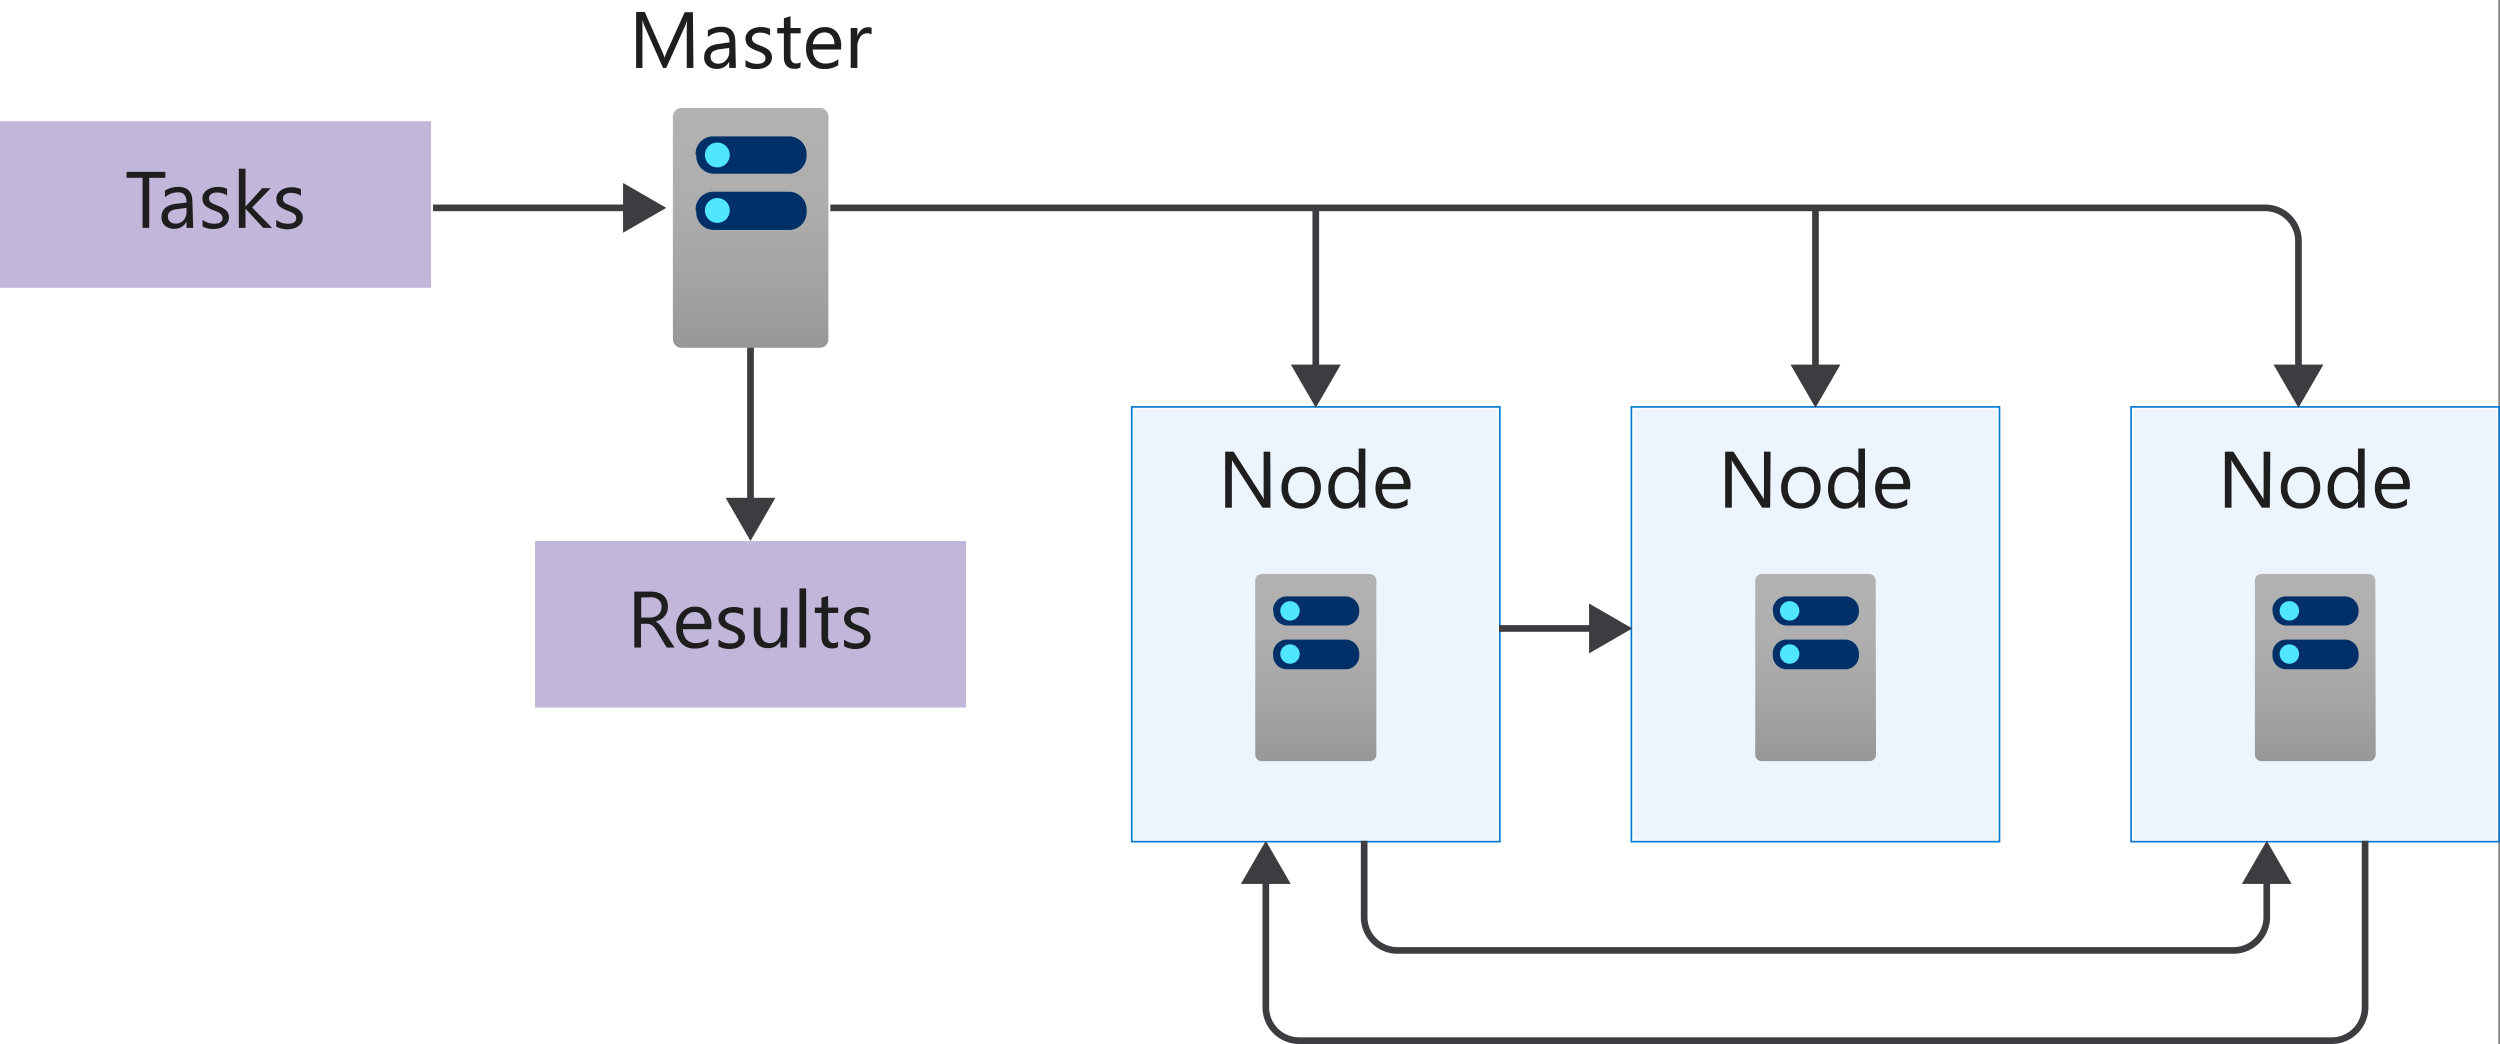 <svg xmlns="http://www.w3.org/2000/svg" xmlns:xlink="http://www.w3.org/1999/xlink" viewBox="0 0 375.25 156.7">
  <rect x="0" y="0" width="375.25" height="156.7" fill="#808080" stroke="none"/>
  <defs>
    <linearGradient id="linear-gradient" x1="197.5" y1="490.2" x2="197.5" y2="462.2" gradientTransform="matrix(1, 0, 0, -1, 0, 576.4)" gradientUnits="userSpaceOnUse">
      <stop offset="0" stop-color="#b3b2b3"/>
      <stop offset="0.38" stop-color="#afaeaf"/>
      <stop offset="0.76" stop-color="#a2a2a2"/>
      <stop offset="1" stop-color="#979797"/>
    </linearGradient>
    <linearGradient id="linear-gradient-2" x1="272.5" y1="490.2" x2="272.5" y2="462.2" xlink:href="#linear-gradient"/>
    <linearGradient id="linear-gradient-3" x1="347.5" y1="490.2" x2="347.5" y2="462.2" xlink:href="#linear-gradient"/>
    <linearGradient id="linear-gradient-4" x1="112.65" y1="560.2" x2="112.65" y2="524.2" xlink:href="#linear-gradient"/>
  </defs>
  <g id="Shapes">
    <rect width="375" height="156.7" fill="#fff"/>
    <g>
      <rect x="170.13" y="61.33" width="54.75" height="64.75" fill="#fff"/>
      <rect x="170.13" y="61.33" width="54.75" height="64.75" fill="#83b9f9" opacity="0.15"/>
      <path d="M224.75,61.45V126h-54.5V61.45h54.5m.25-.25H170v65h55v-65Z" fill="#fff"/>
      <path d="M225,61.2v65H170v-65h55m.25-.25h-55.5v65.5h55.5V61Z" fill="#0078d4"/>
    </g>
    <g>
      <path d="M206.59,113.25a1,1,0,0,1-1.05,1H189.46a1,1,0,0,1-1.05-1V87.15a1,1,0,0,1,1.05-1h16.08a1,1,0,0,1,1.05,1Z" fill="url(#linear-gradient)"/>
      <path d="M191.09,98.17A2.09,2.09,0,0,1,193,96h9.08a2.1,2.1,0,0,1,1.94,2.19h0a2.08,2.08,0,0,1-1.87,2.27h-9.11a2.06,2.06,0,0,1-1.94-2.17Z" fill="#003067"/>
      <path d="M191.09,91.69A2.07,2.07,0,0,1,193,89.52h9.08a2.08,2.08,0,0,1,1.94,2.17h0a2.11,2.11,0,0,1-1.94,2.2h-9a2.1,2.1,0,0,1-1.94-2.2Z" fill="#003067"/>
      <circle cx="193.63" cy="91.69" r="1.46" fill="#50e6ff"/>
      <circle cx="193.63" cy="98.17" r="1.46" fill="#50e6ff"/>
    </g>
    <g>
      <rect x="245.13" y="61.33" width="54.75" height="64.75" fill="#fff"/>
      <rect x="245.13" y="61.33" width="54.75" height="64.75" fill="#83b9f9" opacity="0.15"/>
      <path d="M299.75,61.45V126h-54.5V61.45h54.5m.25-.25H245v65h55v-65Z" fill="#fff"/>
      <path d="M300,61.2v65H245v-65h55m.25-.25h-55.5v65.5h55.5V61Z" fill="#0078d4"/>
    </g>
    <g>
      <path d="M281.59,113.25a1,1,0,0,1-1,1H264.46a1,1,0,0,1-1-1V87.15a1,1,0,0,1,1-1h16.08a1,1,0,0,1,1,1Z" fill="url(#linear-gradient-2)"/>
      <path d="M266.09,98.17A2.09,2.09,0,0,1,268,96h9.08a2.1,2.1,0,0,1,1.94,2.19h0a2.08,2.08,0,0,1-1.87,2.27h-9.11a2.06,2.06,0,0,1-1.94-2.17Z" fill="#003067"/>
      <path d="M266.09,91.69A2.07,2.07,0,0,1,268,89.52h9.08a2.08,2.08,0,0,1,1.94,2.17h0a2.11,2.11,0,0,1-1.94,2.2h-9a2.1,2.1,0,0,1-1.94-2.2Z" fill="#003067"/>
      <circle cx="268.63" cy="91.69" r="1.46" fill="#50e6ff"/>
      <circle cx="268.63" cy="98.17" r="1.46" fill="#50e6ff"/>
    </g>
    <g>
      <rect x="320.13" y="61.33" width="54.75" height="64.75" fill="#fff"/>
      <rect x="320.13" y="61.33" width="54.75" height="64.75" fill="#83b9f9" opacity="0.15"/>
      <path d="M374.75,61.45V126h-54.5V61.45h54.5m.25-.25H320v65h55v-65Z" fill="#fff"/>
      <path d="M375,61.2v65H320v-65h55m.25-.25h-55.5v65.5h55.5V61Z" fill="#0078d4"/>
    </g>
    <g>
      <path d="M356.59,113.25a1,1,0,0,1-1,1H339.46a1,1,0,0,1-1-1V87.15a1,1,0,0,1,1-1h16.08a1,1,0,0,1,1,1Z" fill="url(#linear-gradient-3)"/>
      <path d="M341.09,98.17A2.09,2.09,0,0,1,343,96h9.08a2.1,2.1,0,0,1,1.94,2.19h0a2.08,2.08,0,0,1-1.87,2.27h-9.11a2.06,2.06,0,0,1-1.94-2.17Z" fill="#003067"/>
      <path d="M341.09,91.69A2.07,2.07,0,0,1,343,89.52h9.08a2.08,2.08,0,0,1,1.94,2.17h0a2.11,2.11,0,0,1-1.94,2.2h-9a2.1,2.1,0,0,1-1.94-2.2Z" fill="#003067"/>
      <circle cx="343.63" cy="91.69" r="1.46" fill="#50e6ff"/>
      <circle cx="343.63" cy="98.17" r="1.46" fill="#50e6ff"/>
    </g>
    <g>
      <path d="M124.63,31.2H340a5,5,0,0,1,5,5V55.82" fill="none" stroke="#3c3c41" stroke-miterlimit="10"/>
      <polygon points="341.26 54.73 345 61.2 348.74 54.73 341.26 54.73" fill="#3c3c41"/>
    </g>
    <g>
      <line x1="272.5" y1="31.2" x2="272.5" y2="55.82" fill="none" stroke="#3c3c41" stroke-miterlimit="10"/>
      <polygon points="268.76 54.73 272.5 61.2 276.24 54.73 268.76 54.73" fill="#3c3c41"/>
    </g>
    <g>
      <line x1="197.5" y1="31.2" x2="197.5" y2="55.82" fill="none" stroke="#3c3c41" stroke-miterlimit="10"/>
      <polygon points="193.76 54.73 197.5 61.2 201.24 54.73 193.76 54.73" fill="#3c3c41"/>
    </g>
    <g>
      <path d="M204.76,126.2v11.46a5,5,0,0,0,5,5H335.24a5,5,0,0,0,5-5v-6.08" fill="none" stroke="#3c3c41" stroke-miterlimit="10"/>
      <polygon points="343.98 132.68 340.24 126.2 336.5 132.68 343.98 132.68" fill="#3c3c41"/>
    </g>
    <g>
      <path d="M190,131.58V151.2a5,5,0,0,0,5,5H350a5,5,0,0,0,5-5v-25" fill="none" stroke="#3c3c41" stroke-miterlimit="10"/>
      <polygon points="186.26 132.68 190 126.2 193.74 132.68 186.26 132.68" fill="#3c3c41"/>
    </g>
    <g>
      <line x1="225" y1="94.33" x2="239.62" y2="94.33" fill="none" stroke="#3c3c41" stroke-miterlimit="10"/>
      <polygon points="238.52 98.07 245 94.33 238.52 90.59 238.52 98.07" fill="#3c3c41"/>
    </g>
    <g>
      <line x1="112.65" y1="51.2" x2="112.65" y2="75.82" fill="none" stroke="#3c3c41" stroke-miterlimit="10"/>
      <polygon points="108.91 74.72 112.65 81.2 116.39 74.72 108.91 74.72" fill="#3c3c41"/>
    </g>
    <g>
      <rect x="80.3" y="81.2" width="64.7" height="25" fill="#fff"/>
      <rect x="80.3" y="81.2" width="64.7" height="25" fill="#552f99" opacity="0.35"/>
    </g>
    <g>
      <rect y="18.2" width="64.7" height="25" fill="#fff"/>
      <rect y="18.2" width="64.7" height="25" fill="#552f99" opacity="0.35"/>
    </g>
    <g>
      <path d="M124.34,51A1.3,1.3,0,0,1,123,52.2H102.31A1.3,1.3,0,0,1,101,51V17.42a1.3,1.3,0,0,1,1.35-1.22H123a1.3,1.3,0,0,1,1.35,1.22Z" fill="url(#linear-gradient-4)"/>
      <path d="M104.41,31.59a2.67,2.67,0,0,1,2.49-2.81h11.67a2.69,2.69,0,0,1,2.5,2.81h0a2.68,2.68,0,0,1-2.4,2.92H107a2.65,2.65,0,0,1-2.49-2.79Z" fill="#003067"/>
      <path d="M104.41,23.26a2.65,2.65,0,0,1,2.49-2.79h11.67a2.67,2.67,0,0,1,2.5,2.79h0a2.7,2.7,0,0,1-2.5,2.82H107a2.69,2.69,0,0,1-2.49-2.82Z" fill="#003067"/>
      <circle cx="107.67" cy="23.26" r="1.87" fill="#50e6ff"/>
      <circle cx="107.67" cy="31.59" r="1.87" fill="#50e6ff"/>
    </g>
    <g>
      <line x1="65" y1="31.2" x2="94.62" y2="31.2" fill="none" stroke="#3c3c41" stroke-miterlimit="10"/>
      <polygon points="93.52 34.94 100 31.2 93.52 27.46 93.52 34.94" fill="#3c3c41"/>
    </g>
  </g>
  <g id="Text">
    <g>
      <path d="M101.25,97.2h-1.17l-1.41-2.35a5,5,0,0,0-.37-.56,2.24,2.24,0,0,0-.37-.38,1.49,1.49,0,0,0-.41-.22,2,2,0,0,0-.5-.06h-.81V97.2h-1V88.8h2.51a3.29,3.29,0,0,1,1,.14,2.23,2.23,0,0,1,.81.42,1.88,1.88,0,0,1,.54.7,2.58,2.58,0,0,1,.06,1.78,2.07,2.07,0,0,1-.38.66,2.32,2.32,0,0,1-.58.49,3.54,3.54,0,0,1-.77.31v0a2.06,2.06,0,0,1,.66.5,4,4,0,0,1,.28.37c.09.14.19.3.3.49Zm-5-7.51v3h1.34a2.15,2.15,0,0,0,.68-.11,1.8,1.8,0,0,0,.54-.32,1.57,1.57,0,0,0,.36-.51,1.68,1.68,0,0,0,.13-.68,1.32,1.32,0,0,0-.44-1.05,1.88,1.88,0,0,0-1.26-.38Z" fill="#1e1e1e"/>
      <path d="M106.75,94.44h-4.24a2.28,2.28,0,0,0,.54,1.55,1.87,1.87,0,0,0,1.42.54,3,3,0,0,0,1.86-.66v.9a3.5,3.5,0,0,1-2.09.57,2.53,2.53,0,0,1-2-.82,3.36,3.36,0,0,1-.73-2.3,3.29,3.29,0,0,1,.8-2.28,2.54,2.54,0,0,1,2-.88,2.24,2.24,0,0,1,1.82.76,3.2,3.2,0,0,1,.65,2.12Zm-1-.81a1.91,1.91,0,0,0-.4-1.3,1.36,1.36,0,0,0-1.1-.46,1.52,1.52,0,0,0-1.15.49,2.19,2.19,0,0,0-.59,1.27Z" fill="#1e1e1e"/>
      <path d="M107.84,97V96a2.82,2.82,0,0,0,1.73.58q1.26,0,1.26-.84a.76.76,0,0,0-.11-.41,1,1,0,0,0-.29-.29,2.19,2.19,0,0,0-.43-.24l-.54-.21a5.16,5.16,0,0,1-.7-.32,2.22,2.22,0,0,1-.5-.36,1.38,1.38,0,0,1-.31-.46,1.59,1.59,0,0,1-.1-.61,1.38,1.38,0,0,1,.19-.74,1.7,1.7,0,0,1,.52-.55,2.71,2.71,0,0,1,.73-.33,3.49,3.49,0,0,1,.86-.11,3.41,3.41,0,0,1,1.39.27v1a2.7,2.7,0,0,0-1.52-.43,1.83,1.83,0,0,0-.49.06,1.26,1.26,0,0,0-.37.17.76.76,0,0,0-.24.27.67.67,0,0,0-.09.34.82.82,0,0,0,.09.4.92.92,0,0,0,.25.28,2.11,2.11,0,0,0,.4.22l.53.22a6.85,6.85,0,0,1,.71.31,2.82,2.82,0,0,1,.54.36,1.45,1.45,0,0,1,.35.47,1.48,1.48,0,0,1,.12.63,1.5,1.5,0,0,1-.2.77,1.61,1.61,0,0,1-.53.54,2.22,2.22,0,0,1-.75.33,3.82,3.82,0,0,1-.9.1A3.37,3.37,0,0,1,107.84,97Z" fill="#1e1e1e"/>
      <path d="M118.14,97.2h-1v-1h0a2,2,0,0,1-1.85,1.09c-1.43,0-2.15-.85-2.15-2.55V91.2h1v3.43c0,1.27.48,1.9,1.45,1.9a1.46,1.46,0,0,0,1.16-.52,2,2,0,0,0,.45-1.35V91.2h1Z" fill="#1e1e1e"/>
      <path d="M121,97.2h-1V88.32h1Z" fill="#1e1e1e"/>
      <path d="M125.77,97.14a1.76,1.76,0,0,1-.89.19c-1,0-1.58-.59-1.58-1.76V92h-1V91.2h1V89.74l1-.31V91.2h1.51V92h-1.51V95.4a1.37,1.37,0,0,0,.21.86.78.78,0,0,0,.68.26.94.94,0,0,0,.62-.2Z" fill="#1e1e1e"/>
      <path d="M126.69,97V96a2.84,2.84,0,0,0,1.73.58c.84,0,1.27-.28,1.27-.84a.76.76,0,0,0-.11-.41,1,1,0,0,0-.29-.29,2.28,2.28,0,0,0-.44-.24l-.53-.21a5.16,5.16,0,0,1-.7-.32,2.29,2.29,0,0,1-.51-.36,1.52,1.52,0,0,1-.3-.46,1.58,1.58,0,0,1-.11-.61,1.39,1.39,0,0,1,.2-.74,1.78,1.78,0,0,1,.51-.55,2.77,2.77,0,0,1,.74-.33,3.41,3.41,0,0,1,.85-.11,3.46,3.46,0,0,1,1.4.27v1a2.74,2.74,0,0,0-1.53-.43,1.75,1.75,0,0,0-.48.06,1.33,1.33,0,0,0-.38.17,1,1,0,0,0-.24.27.77.77,0,0,0-.08.34,1,1,0,0,0,.08.4,1.07,1.07,0,0,0,.25.28,2.11,2.11,0,0,0,.4.22l.53.22a6.21,6.21,0,0,1,.72.31,2.82,2.82,0,0,1,.54.36,1.41,1.41,0,0,1,.34.47,1.48,1.48,0,0,1,.12.63,1.41,1.41,0,0,1-.2.77,1.58,1.58,0,0,1-.52.54,2.28,2.28,0,0,1-.76.33,3.68,3.68,0,0,1-.89.1A3.41,3.41,0,0,1,126.69,97Z" fill="#1e1e1e"/>
    </g>
    <g>
      <path d="M24.82,26.69H22.4V34.2h-1V26.69H19V25.8h5.83Z" fill="#1e1e1e"/>
      <path d="M29,34.2H28v-.94h0a2,2,0,0,1-1.85,1.08,2,2,0,0,1-1.4-.47,1.65,1.65,0,0,1-.51-1.26c0-1.12.66-1.78,2-2L28,30.4c0-1-.41-1.53-1.24-1.53a3,3,0,0,0-2,.74v-1a3.75,3.75,0,0,1,2-.56c1.41,0,2.12.75,2.12,2.24Zm-1-3-1.45.2a2.35,2.35,0,0,0-1,.33,1,1,0,0,0-.34.84.9.9,0,0,0,.32.71,1.18,1.18,0,0,0,.83.28,1.51,1.51,0,0,0,1.18-.5A1.78,1.78,0,0,0,28,31.76Z" fill="#1e1e1e"/>
      <path d="M30.41,34V33a2.82,2.82,0,0,0,1.73.58q1.26,0,1.26-.84a.68.68,0,0,0-.11-.41A1,1,0,0,0,33,32a2.19,2.19,0,0,0-.43-.24L32,31.54a5.16,5.16,0,0,1-.7-.32,2.22,2.22,0,0,1-.5-.36,1.38,1.38,0,0,1-.31-.46,1.59,1.59,0,0,1-.1-.61,1.38,1.38,0,0,1,.19-.74,1.7,1.7,0,0,1,.52-.55,2.71,2.71,0,0,1,.73-.33,3.49,3.49,0,0,1,.86-.11,3.41,3.41,0,0,1,1.39.27v1a2.7,2.7,0,0,0-1.52-.43,1.88,1.88,0,0,0-.49.06,1.26,1.26,0,0,0-.37.17.87.87,0,0,0-.24.27.67.67,0,0,0-.09.34.82.82,0,0,0,.09.4.92.92,0,0,0,.25.28,2.11,2.11,0,0,0,.4.22l.53.22a6.85,6.85,0,0,1,.71.31,2.82,2.82,0,0,1,.54.36,1.45,1.45,0,0,1,.35.47,1.48,1.48,0,0,1,.12.63,1.5,1.5,0,0,1-.2.77,1.68,1.68,0,0,1-.52.54,2.37,2.37,0,0,1-.76.33,3.76,3.76,0,0,1-.9.1A3.37,3.37,0,0,1,30.41,34Z" fill="#1e1e1e"/>
      <path d="M40.84,34.2H39.5l-2.65-2.88h0V34.2h-1V25.32h1V31h0l2.52-2.75h1.26l-2.79,2.9Z" fill="#1e1e1e"/>
      <path d="M41.46,34V33a2.84,2.84,0,0,0,1.73.58c.85,0,1.27-.28,1.27-.84a.76.76,0,0,0-.11-.41,1,1,0,0,0-.29-.29,2.28,2.28,0,0,0-.44-.24l-.53-.21a5.16,5.16,0,0,1-.7-.32,2.55,2.55,0,0,1-.51-.36,1.52,1.52,0,0,1-.3-.46,1.59,1.59,0,0,1-.1-.61,1.38,1.38,0,0,1,.19-.74,1.78,1.78,0,0,1,.51-.55,2.77,2.77,0,0,1,.74-.33,3.59,3.59,0,0,1,2.25.16v1a2.71,2.71,0,0,0-1.53-.43,1.75,1.75,0,0,0-.48.06,1.15,1.15,0,0,0-.37.17.91.91,0,0,0-.25.27.77.77,0,0,0-.08.34,1,1,0,0,0,.08.4,1.07,1.07,0,0,0,.25.28,2.48,2.48,0,0,0,.4.22l.54.22a6.85,6.85,0,0,1,.71.31,2.82,2.82,0,0,1,.54.36,1.41,1.41,0,0,1,.34.47,1.48,1.48,0,0,1,.12.63,1.49,1.49,0,0,1-.19.77,1.61,1.61,0,0,1-.53.54,2.32,2.32,0,0,1-.75.33,3.82,3.82,0,0,1-.9.1A3.41,3.41,0,0,1,41.46,34Z" fill="#1e1e1e"/>
    </g>
    <g>
      <path d="M190.7,76.2h-1.21l-4.32-6.7a2.57,2.57,0,0,1-.27-.52h0a7.12,7.12,0,0,1,0,1.15V76.2h-1V67.8h1.27l4.21,6.59a5.88,5.88,0,0,1,.34.56h0a11.05,11.05,0,0,1-.05-1.23V67.8h1Z" fill="#1e1e1e"/>
      <path d="M195.28,76.34a2.79,2.79,0,0,1-2.12-.84,3.11,3.11,0,0,1-.8-2.23,3.25,3.25,0,0,1,.83-2.36,3,3,0,0,1,2.23-.85,2.7,2.7,0,0,1,2.1.83,3.77,3.77,0,0,1-.06,4.59A2.87,2.87,0,0,1,195.28,76.34Zm.07-5.47a1.83,1.83,0,0,0-1.46.63,2.59,2.59,0,0,0-.54,1.74,2.46,2.46,0,0,0,.54,1.68,1.86,1.86,0,0,0,1.46.61,1.79,1.79,0,0,0,1.44-.6,2.63,2.63,0,0,0,.5-1.72,2.66,2.66,0,0,0-.5-1.73A1.76,1.76,0,0,0,195.35,70.87Z" fill="#1e1e1e"/>
      <path d="M204.93,76.2h-1v-1h0a2.2,2.2,0,0,1-2.06,1.16,2.27,2.27,0,0,1-1.81-.8,3.32,3.32,0,0,1-.67-2.2,3.57,3.57,0,0,1,.75-2.38,2.46,2.46,0,0,1,2-.9,1.91,1.91,0,0,1,1.8,1h0V67.32h1Zm-1-2.71V72.6a1.73,1.73,0,0,0-.48-1.23,1.64,1.64,0,0,0-1.22-.5,1.67,1.67,0,0,0-1.39.64,2.87,2.87,0,0,0-.5,1.78,2.54,2.54,0,0,0,.48,1.64,1.73,1.73,0,0,0,2.6,0A2.11,2.11,0,0,0,204,73.49Z" fill="#1e1e1e"/>
      <path d="M211.69,73.44h-4.23A2.19,2.19,0,0,0,208,75a1.85,1.85,0,0,0,1.42.54,3,3,0,0,0,1.86-.66v.9a3.52,3.52,0,0,1-2.09.57,2.52,2.52,0,0,1-2-.82,3.81,3.81,0,0,1,.07-4.58,2.53,2.53,0,0,1,2-.88,2.25,2.25,0,0,1,1.82.76,3.19,3.19,0,0,1,.64,2.12Zm-1-.81a2,2,0,0,0-.4-1.3,1.37,1.37,0,0,0-1.1-.46,1.52,1.52,0,0,0-1.15.49,2.13,2.13,0,0,0-.59,1.27Z" fill="#1e1e1e"/>
    </g>
    <g>
      <path d="M265.7,76.2h-1.21l-4.32-6.7a2.57,2.57,0,0,1-.27-.52h0a7.12,7.12,0,0,1,.05,1.15V76.2h-1V67.8h1.27l4.21,6.59a5.88,5.88,0,0,1,.34.56h0a11.05,11.05,0,0,1,0-1.23V67.8h1Z" fill="#1e1e1e"/>
      <path d="M270.28,76.34a2.79,2.79,0,0,1-2.12-.84,3.11,3.11,0,0,1-.8-2.23,3.25,3.25,0,0,1,.83-2.36,3,3,0,0,1,2.23-.85,2.7,2.7,0,0,1,2.1.83,3.77,3.77,0,0,1-.06,4.59A2.87,2.87,0,0,1,270.28,76.34Zm.07-5.47a1.83,1.83,0,0,0-1.46.63,2.59,2.59,0,0,0-.54,1.74,2.46,2.46,0,0,0,.54,1.68,1.86,1.86,0,0,0,1.46.61,1.79,1.79,0,0,0,1.44-.6,2.63,2.63,0,0,0,.5-1.72,2.66,2.66,0,0,0-.5-1.73A1.76,1.76,0,0,0,270.35,70.87Z" fill="#1e1e1e"/>
      <path d="M279.93,76.2h-1v-1h0a2.2,2.2,0,0,1-2.06,1.16,2.27,2.27,0,0,1-1.81-.8,3.32,3.32,0,0,1-.67-2.2,3.57,3.57,0,0,1,.75-2.38,2.46,2.46,0,0,1,2-.9,1.91,1.91,0,0,1,1.8,1h0V67.32h1Zm-1-2.71V72.6a1.73,1.73,0,0,0-.48-1.23,1.64,1.64,0,0,0-1.22-.5,1.67,1.67,0,0,0-1.39.64,2.87,2.87,0,0,0-.5,1.78,2.54,2.54,0,0,0,.48,1.64,1.73,1.73,0,0,0,2.6,0A2.11,2.11,0,0,0,279,73.49Z" fill="#1e1e1e"/>
      <path d="M286.69,73.44h-4.23A2.19,2.19,0,0,0,283,75a1.85,1.85,0,0,0,1.42.54,3,3,0,0,0,1.86-.66v.9a3.52,3.52,0,0,1-2.09.57,2.52,2.52,0,0,1-2-.82,3.81,3.81,0,0,1,.07-4.58,2.53,2.53,0,0,1,2-.88,2.25,2.25,0,0,1,1.82.76,3.19,3.19,0,0,1,.64,2.12Zm-1-.81a2,2,0,0,0-.4-1.3,1.37,1.37,0,0,0-1.1-.46,1.52,1.52,0,0,0-1.15.49,2.13,2.13,0,0,0-.59,1.27Z" fill="#1e1e1e"/>
    </g>
    <g>
      <path d="M340.7,76.2h-1.21l-4.32-6.7a2.57,2.57,0,0,1-.27-.52h0a7.12,7.12,0,0,1,.05,1.15V76.2h-1V67.8h1.27l4.21,6.59a5.88,5.88,0,0,1,.34.56h0a11.05,11.05,0,0,1,0-1.23V67.8h1Z" fill="#1e1e1e"/>
      <path d="M345.28,76.34a2.79,2.79,0,0,1-2.12-.84,3.11,3.11,0,0,1-.8-2.23,3.25,3.25,0,0,1,.83-2.36,3,3,0,0,1,2.23-.85,2.7,2.7,0,0,1,2.1.83,3.77,3.77,0,0,1-.06,4.59A2.87,2.87,0,0,1,345.28,76.34Zm.07-5.47a1.83,1.83,0,0,0-1.46.63,2.59,2.59,0,0,0-.54,1.74,2.46,2.46,0,0,0,.54,1.68,1.86,1.86,0,0,0,1.46.61,1.79,1.79,0,0,0,1.44-.6,2.63,2.63,0,0,0,.5-1.72,2.66,2.66,0,0,0-.5-1.73A1.76,1.76,0,0,0,345.35,70.87Z" fill="#1e1e1e"/>
      <path d="M354.93,76.2h-1v-1h0a2.2,2.2,0,0,1-2.06,1.16,2.27,2.27,0,0,1-1.81-.8,3.32,3.32,0,0,1-.67-2.2,3.57,3.57,0,0,1,.75-2.38,2.46,2.46,0,0,1,2-.9,1.91,1.91,0,0,1,1.8,1h0V67.32h1Zm-1-2.71V72.6a1.73,1.73,0,0,0-.48-1.23,1.64,1.64,0,0,0-1.22-.5,1.67,1.67,0,0,0-1.39.64,2.87,2.87,0,0,0-.5,1.78,2.54,2.54,0,0,0,.48,1.64,1.73,1.73,0,0,0,2.6,0A2.11,2.11,0,0,0,354,73.49Z" fill="#1e1e1e"/>
      <path d="M361.69,73.44h-4.23A2.19,2.19,0,0,0,358,75a1.85,1.85,0,0,0,1.42.54,3,3,0,0,0,1.86-.66v.9a3.52,3.52,0,0,1-2.09.57,2.52,2.52,0,0,1-2-.82,3.81,3.81,0,0,1,.07-4.58,2.53,2.53,0,0,1,2-.88,2.25,2.25,0,0,1,1.82.76,3.19,3.19,0,0,1,.64,2.12Zm-1-.81a2,2,0,0,0-.4-1.3,1.37,1.37,0,0,0-1.1-.46,1.52,1.52,0,0,0-1.15.49,2.13,2.13,0,0,0-.59,1.27Z" fill="#1e1e1e"/>
    </g>
    <g>
      <path d="M104.08,10.2h-1V4.56c0-.44,0-1,.08-1.63h0a4.83,4.83,0,0,1-.26.81L100,10.2h-.48L96.69,3.79a4.54,4.54,0,0,1-.26-.86h0c0,.34,0,.88,0,1.65V10.2h-.95V1.8h1.3l2.58,5.86a6,6,0,0,1,.38,1h0c.17-.46.3-.81.4-1l2.63-5.83h1.24Z" fill="#1e1e1e"/>
      <path d="M110.45,10.2h-1V9.26h0a2,2,0,0,1-1.85,1.08,2,2,0,0,1-1.4-.47,1.65,1.65,0,0,1-.51-1.26c0-1.12.66-1.78,2-2l1.8-.25c0-1-.41-1.53-1.24-1.53a3,3,0,0,0-2,.74v-1a3.75,3.75,0,0,1,2-.56c1.42,0,2.12.75,2.12,2.24Zm-1-3-1.45.2a2.35,2.35,0,0,0-1,.33,1,1,0,0,0-.34.84.9.9,0,0,0,.32.71,1.19,1.19,0,0,0,.83.28A1.51,1.51,0,0,0,109,9a1.78,1.78,0,0,0,.47-1.27Z" fill="#1e1e1e"/>
      <path d="M111.9,10V9a2.82,2.82,0,0,0,1.73.58q1.26,0,1.26-.84a.68.68,0,0,0-.11-.41,1,1,0,0,0-.29-.29,2.19,2.19,0,0,0-.43-.24l-.54-.21a5.16,5.16,0,0,1-.7-.32,2.22,2.22,0,0,1-.5-.36A1.38,1.38,0,0,1,112,6.4a1.59,1.59,0,0,1-.1-.61,1.38,1.38,0,0,1,.19-.74,1.7,1.7,0,0,1,.52-.55,2.71,2.71,0,0,1,.73-.33,3.49,3.49,0,0,1,.86-.11,3.41,3.41,0,0,1,1.39.27v1a2.7,2.7,0,0,0-1.52-.43,1.88,1.88,0,0,0-.49.06,1.26,1.26,0,0,0-.37.17,1,1,0,0,0-.24.27.67.67,0,0,0-.09.34.82.82,0,0,0,.09.4,1.07,1.07,0,0,0,.25.28,2.11,2.11,0,0,0,.4.22l.53.22a6.85,6.85,0,0,1,.71.31,2.82,2.82,0,0,1,.54.36,1.45,1.45,0,0,1,.35.47,1.48,1.48,0,0,1,.12.63,1.5,1.5,0,0,1-.2.77,1.68,1.68,0,0,1-.52.54,2.37,2.37,0,0,1-.76.33,3.76,3.76,0,0,1-.9.1A3.37,3.37,0,0,1,111.9,10Z" fill="#1e1e1e"/>
      <path d="M120.14,10.14a1.82,1.82,0,0,1-.9.19c-1,0-1.58-.59-1.58-1.76V5h-1V4.2h1V2.74l1-.31V4.2h1.52V5h-1.52V8.4a1.37,1.37,0,0,0,.21.86.8.8,0,0,0,.68.26,1,1,0,0,0,.63-.2Z" fill="#1e1e1e"/>
      <path d="M126.24,7.44H122A2.28,2.28,0,0,0,122.54,9a1.88,1.88,0,0,0,1.42.54,3,3,0,0,0,1.87-.66v.9a3.53,3.53,0,0,1-2.1.57,2.51,2.51,0,0,1-2-.82,3.31,3.31,0,0,1-.73-2.3,3.28,3.28,0,0,1,.79-2.28,2.54,2.54,0,0,1,2-.88,2.26,2.26,0,0,1,1.83.76,3.19,3.19,0,0,1,.64,2.12Zm-1-.81a2,2,0,0,0-.4-1.3,1.37,1.37,0,0,0-1.1-.46,1.54,1.54,0,0,0-1.16.49A2.18,2.18,0,0,0,122,6.63Z" fill="#1e1e1e"/>
      <path d="M130.82,5.17A1.14,1.14,0,0,0,130.1,5a1.21,1.21,0,0,0-1,.58,2.64,2.64,0,0,0-.41,1.58V10.2h-1v-6h1V5.44h0a2.09,2.09,0,0,1,.63-1,1.39,1.39,0,0,1,.94-.35,1.44,1.44,0,0,1,.57.08Z" fill="#1e1e1e"/>
    </g>
  </g>
</svg>
